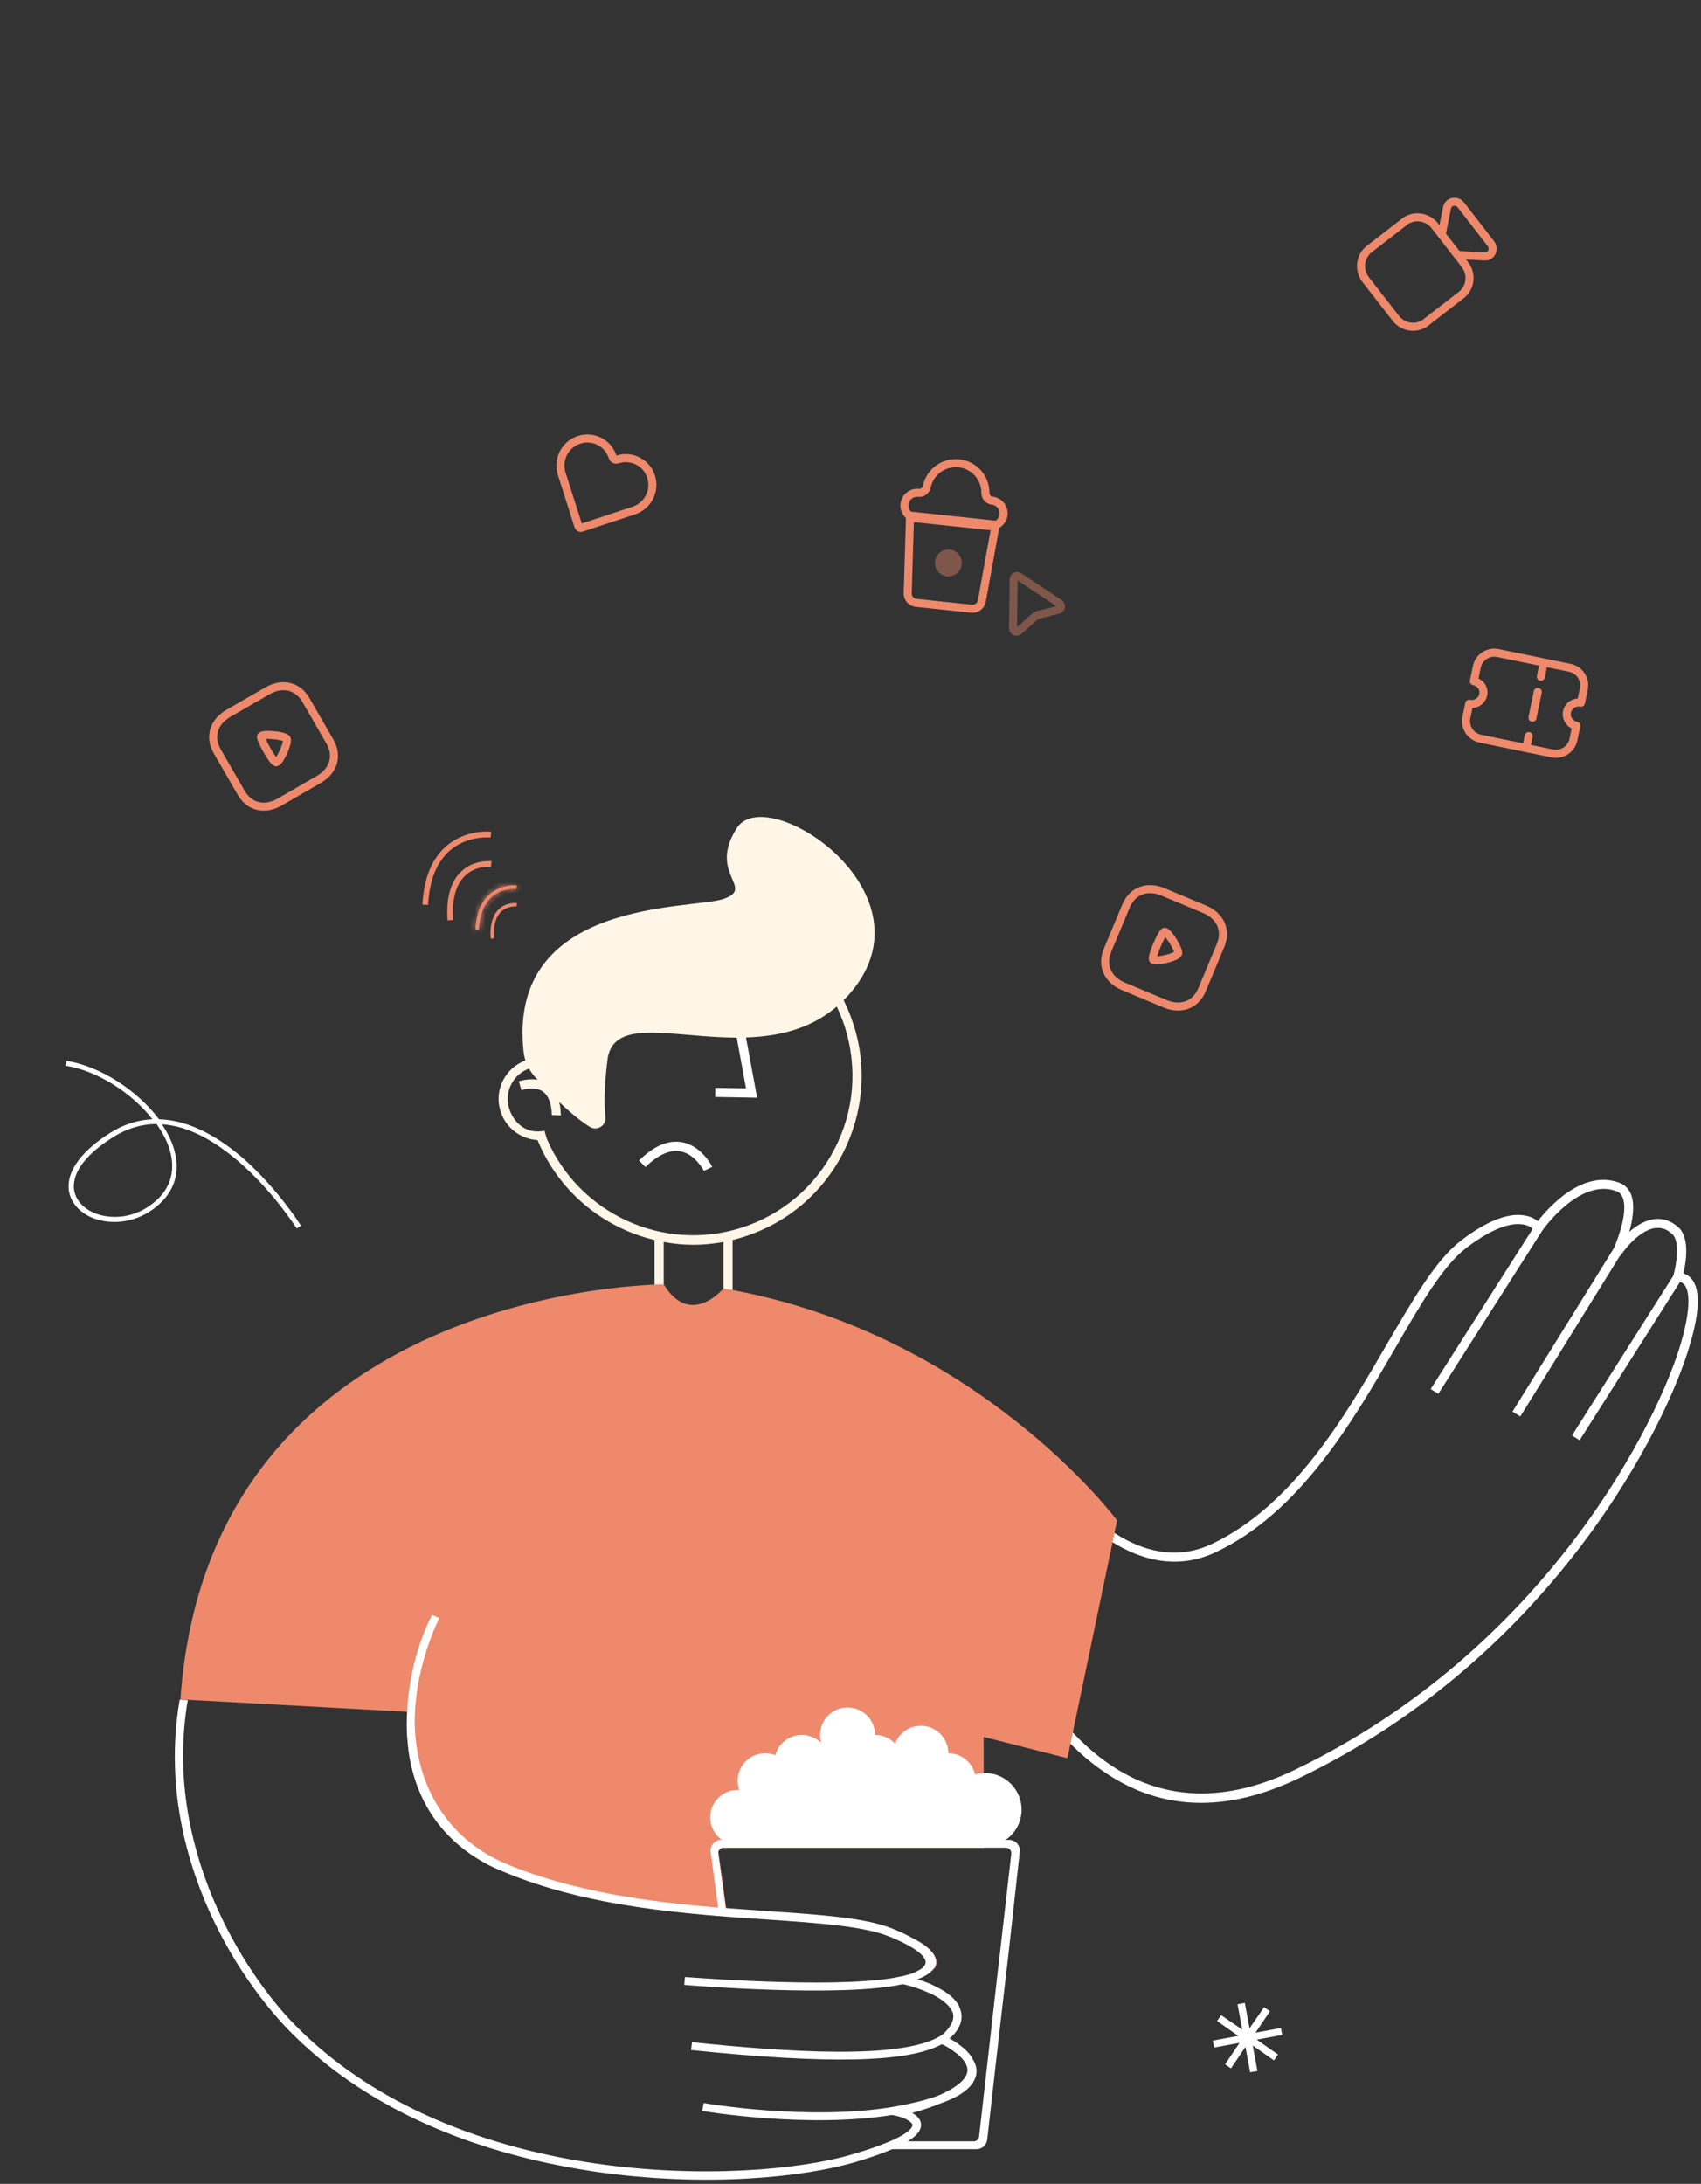 <svg width="317" height="407" viewBox="0 0 317 407" fill="none" xmlns="http://www.w3.org/2000/svg">
<rect x="0" y="0" width="317" height="407" fill="#333333" stroke="none"/>
<g clip-path="url(#clip0_218_1102)">
<path fill-rule="evenodd" clip-rule="evenodd" d="M61.483 138.209L57.011 130.462C55.453 127.763 52.564 127.174 49.859 128.735L42.56 132.949C39.855 134.511 38.916 137.299 40.479 140.007L44.952 147.753C46.515 150.461 49.399 151.043 52.104 149.481L59.403 145.267C62.108 143.705 63.047 140.916 61.483 138.209Z" stroke="#EE896C" stroke-width="1.5" stroke-linecap="round" stroke-linejoin="round"/>
<path fill-rule="evenodd" clip-rule="evenodd" d="M53.428 137.69C53.046 137.028 48.768 136.673 48.642 137.254C48.515 137.835 50.792 141.856 51.413 142.054C52.034 142.253 53.811 138.353 53.428 137.69Z" stroke="#EE896C" stroke-width="1.5" stroke-linecap="round" stroke-linejoin="round"/>
</g>
<g clip-path="url(#clip1_218_1102)">
<path fill-rule="evenodd" clip-rule="evenodd" d="M224.016 184.452L227.463 176.197C228.663 173.322 227.38 170.667 224.498 169.463L216.721 166.216C213.838 165.012 211.052 165.956 209.847 168.842L206.401 177.096C205.196 179.981 206.483 182.627 209.365 183.831L217.142 187.079C220.024 188.282 222.811 187.337 224.016 184.452Z" stroke="#EE896C" stroke-width="1.5" stroke-linecap="round" stroke-linejoin="round"/>
<path fill-rule="evenodd" clip-rule="evenodd" d="M219.543 177.733C219.837 177.027 217.525 173.411 216.986 173.662C216.448 173.914 214.632 178.163 214.851 178.776C215.07 179.391 219.248 178.438 219.543 177.733Z" stroke="#EE896C" stroke-width="1.5" stroke-linecap="round" stroke-linejoin="round"/>
</g>
<path d="M169.16 110.556L169.599 96.097L185.557 97.783L182.977 112.014C182.813 112.919 181.978 113.544 181.063 113.448L170.732 112.356C169.817 112.26 169.132 111.475 169.16 110.556Z" stroke="#EE896C" stroke-width="1.5"/>
<path opacity="0.4" d="M179.234 105.185C179.089 106.562 177.855 107.56 176.478 107.414C175.101 107.269 174.102 106.035 174.248 104.658C174.393 103.281 175.627 102.282 177.004 102.428C178.381 102.573 179.38 103.807 179.234 105.185Z" fill="#EE896C"/>
<path d="M184.901 93.302C186.211 93.44 187.16 94.613 187.022 95.923C186.883 97.232 185.71 98.181 184.4 98.043L177.544 97.319L170.687 96.595C169.378 96.457 168.429 95.283 168.567 93.974C168.705 92.664 169.879 91.715 171.188 91.853C171.961 91.935 172.582 91.376 172.721 90.706C173.289 87.962 175.858 86.044 178.703 86.344C181.548 86.645 183.66 89.058 183.642 91.859C183.637 92.544 184.128 93.22 184.901 93.302Z" stroke="#EE896C" stroke-width="1.5"/>
<g opacity="0.4">
<path d="M193.105 114.697L189.872 117.577C189.448 117.954 188.778 117.648 188.785 117.081L188.904 108.002C188.911 107.486 189.487 107.182 189.917 107.467L197.448 112.455C197.92 112.767 197.798 113.49 197.25 113.631L193.105 114.697" stroke="#EE896C" stroke-width="1.5" stroke-linecap="round" stroke-linejoin="round"/>
</g>
<path d="M287.654 123.709L287.158 126.123" stroke="#EE896C" stroke-width="1.5" stroke-linecap="round" stroke-linejoin="round"/>
<path d="M284.886 137.182L284.471 139.201" stroke="#EE896C" stroke-width="1.5" stroke-linecap="round" stroke-linejoin="round"/>
<path d="M285.59 133.756L286.578 128.948" stroke="#EE896C" stroke-width="1.5" stroke-linecap="round" stroke-linejoin="round"/>
<path fill-rule="evenodd" clip-rule="evenodd" d="M289.266 140.41C291.083 140.784 292.854 139.632 293.222 137.838L293.754 135.253C292.551 135.006 291.779 133.85 292.023 132.663C292.267 131.475 293.432 130.717 294.635 130.964L295.165 128.377C295.534 126.583 294.36 124.827 292.544 124.454L279.178 121.708C277.362 121.335 275.591 122.485 275.222 124.28L274.672 126.95C275.875 127.197 276.663 128.269 276.42 129.457C276.176 130.644 275.011 131.402 273.808 131.155L273.277 133.74C272.908 135.535 274.082 137.29 275.899 137.664L289.266 140.41Z" stroke="#EE896C" stroke-width="1.5" stroke-linecap="round" stroke-linejoin="round"/>
<path d="M315.145 238.227C314.721 237.754 314.201 237.471 313.729 237.329C314.201 235.25 314.957 230.666 312.785 228.729C311.416 227.5 309.859 226.98 308.207 227.217C306.507 227.453 304.902 228.445 303.628 229.579C304.289 227.264 304.714 224.523 303.958 222.586C303.533 221.546 302.778 220.79 301.74 220.412C294.848 217.908 288.523 225.09 286.587 227.595C286.068 227.169 285.36 226.744 284.274 226.555C281.159 225.941 277.099 227.5 272.237 231.233C267.659 234.73 263.458 241.96 258.548 250.371C250.76 263.79 241.083 280.518 225.836 287.748C212.289 294.127 200.535 279.431 200.441 279.242L199.119 280.282C199.261 280.423 211.864 296.253 226.592 289.26C242.31 281.841 252.129 264.83 260.059 251.174C264.827 242.905 268.98 235.817 273.276 232.556C278.799 228.351 282.103 227.878 283.897 228.209C284.794 228.351 285.313 228.729 285.643 229.012L266.62 258.876L268.036 259.774L287.39 229.39C287.531 229.154 294.329 219.515 301.173 221.972C301.74 222.161 302.165 222.586 302.401 223.2C303.392 225.563 301.74 230.383 300.748 232.651L281.867 263.082L283.33 263.979L301.928 233.974L301.976 234.021C302.023 233.974 305.044 229.343 308.443 228.871C309.623 228.729 310.661 229.06 311.652 230.005C313.069 231.28 312.502 235.391 311.841 237.754L292.96 267.523L294.376 268.421L313.069 238.935C313.305 238.983 313.588 239.077 313.871 239.408C314.579 240.211 315.429 242.621 313.352 249.993C309.245 264.594 288.192 307.357 241.178 329.897C229.66 335.426 219.086 335.662 209.787 330.653C181.418 315.343 173.063 255.899 172.968 255.285L171.269 255.521C171.269 255.663 173.393 270.878 179.011 287.795C186.61 310.618 196.712 325.55 208.938 332.165C213.611 334.717 218.614 335.993 223.854 335.993C229.566 335.993 235.56 334.48 241.838 331.504C289.467 308.728 310.756 265.35 314.957 250.512C316.845 244.18 316.845 240.069 315.145 238.227Z" fill="white"/>
<path d="M133.27 204.441L141.106 204.582L137.188 183.46L135.536 183.744L139.029 202.834L133.317 202.74L133.27 204.441Z" fill="white"/>
<path d="M119.824 215.587C119.553 215.798 119.32 216.037 119.087 216.276L120.294 217.508C122.606 215.222 124.785 214.241 126.764 214.575C129.576 215.05 131.149 218.185 131.187 218.213L132.727 217.467C132.668 217.307 130.756 213.515 127.072 212.871C124.742 212.456 122.317 213.374 119.824 215.587Z" fill="white"/>
<path d="M109.905 210.012C111.274 210.863 113.02 209.776 112.831 208.17C112.595 206.138 112.548 202.877 113.209 197.538C114.814 184.401 143.797 203.161 158.902 184.543C174.007 165.926 142.853 145.701 137.33 154.301C131.807 162.901 140.87 165.453 134.828 167.532C128.975 169.564 94.422 167.343 97.585 196.073C97.773 197.774 98.529 199.381 99.662 200.656C101.975 203.255 106.27 207.744 109.905 210.012Z" fill="#FFF6E8"/>
<path d="M159.091 191.021C156.542 183.035 151.066 176.514 143.608 172.639C136.15 168.765 127.653 168.056 119.676 170.607C111.698 173.159 105.184 178.64 101.314 186.106C99.425 189.745 98.293 193.667 97.915 197.636C94.091 199.054 92.014 203.259 93.289 207.134C94.28 210.252 97.065 212.284 100.181 212.473C104.099 222.066 112.406 228.823 121.989 231.091V243.188H123.688V231.469C125.482 231.8 127.37 231.989 129.211 231.989C131.052 231.989 132.94 231.8 134.828 231.469V243.188H136.527V231.091C137.235 230.902 137.991 230.713 138.699 230.477C146.676 227.925 153.19 222.444 157.061 214.978C160.884 207.512 161.64 199.006 159.091 191.021ZM155.503 214.174C151.869 221.215 145.685 226.413 138.132 228.823C123.499 233.454 107.875 226.129 101.927 212.284L101.455 210.725C98.434 211.434 95.838 209.591 94.894 206.614C93.903 203.495 95.649 200.093 98.764 199.101C99.284 198.912 99.85 198.865 100.369 198.817C100.228 198.25 100.275 197.683 100.464 197.116C100.181 197.116 99.945 197.163 99.661 197.163C100.086 193.62 101.125 190.123 102.824 186.815C106.459 179.774 112.642 174.577 120.195 172.167C123.169 171.222 126.19 170.749 129.211 170.749C133.884 170.749 138.557 171.883 142.853 174.104C149.886 177.743 155.078 183.933 157.486 191.493C159.846 199.101 159.185 207.134 155.503 214.174Z" fill="#FFF6E8"/>
<path d="M102.352 202.22C100.983 201.086 99.048 200.85 96.688 201.511L97.159 203.165C99.001 202.645 100.369 202.787 101.313 203.543C102.918 204.866 102.824 207.748 102.824 207.796L104.523 207.89C104.476 207.701 104.665 204.11 102.352 202.22Z" fill="#FFF6E8"/>
<path d="M198.93 327.677L183.306 323.707L183.353 342.939V344.404H133.789L135.347 355.698C138.038 355.887 140.634 356.076 143.136 356.265C152.907 356.926 161.403 357.493 166.407 359.525C167.918 360.139 169.192 360.754 170.278 361.368C170.75 361.604 174.809 363.542 174.526 365.999C174.526 366.14 174.479 366.235 174.432 366.329C174.384 366.518 174.29 366.707 174.196 366.849H171.835C172.26 366.518 172.544 366.14 172.591 365.762C172.685 365.148 172.119 363.4 165.793 360.848C161.026 358.911 152.671 358.344 143.041 357.682C128.267 356.69 109.81 355.461 93.855 348.751C93.572 348.61 93.242 348.515 92.958 348.373C92.675 348.232 92.392 348.137 92.109 347.995C91.826 347.854 91.59 347.759 91.306 347.617C83.234 343.412 78.231 336.513 76.673 327.299L76.296 319.029H75.965L34.426 316.761L33.623 316.714C39.005 239.361 123.688 239.361 123.688 239.361C128.691 247.536 134.828 240.117 134.828 240.117C182.031 248.198 208.182 283.354 208.182 283.354L198.93 327.677Z" fill="#EE896C"/>
<path d="M181.89 386.837C181.371 388.869 179.247 390.617 175.329 391.987C173.818 392.602 172.072 393.216 169.995 393.783C170.844 394.255 171.647 394.964 171.647 396.004C171.647 396.76 171.269 397.799 169.098 399.122C168.343 399.548 167.398 400.068 166.171 400.587C164.472 401.296 162.253 402.099 159.374 402.95C150.075 405.691 131.76 407.77 110.707 404.698C106.364 404.037 101.597 403.139 96.546 401.816C82.385 398.13 66.43 391.231 53.921 378.473C51.278 375.78 48.209 372.047 45.188 367.463C44.953 367.085 44.717 366.754 44.48 366.376C36.834 354.232 30.083 336.56 33.482 316.761L34.285 316.808L34.993 316.855C30.319 344.262 45.519 367.794 55.007 377.433C71.67 394.397 94.611 400.824 110.896 403.186C130.391 406.021 149.036 404.415 158.902 401.485C161.876 400.635 164.047 399.831 165.605 399.17C165.652 399.17 165.699 399.122 165.746 399.122C169.806 397.374 170.042 396.335 170.042 396.051C170.042 395.437 168.579 394.728 167.493 394.444C167.446 394.444 167.398 394.397 167.351 394.397L166.266 394.161C150.405 396.713 131.052 393.452 130.863 393.405L131.146 391.94C131.335 391.987 151.019 395.342 166.738 392.602C170.231 391.987 172.874 391.279 174.809 390.57C179.199 388.68 180.191 387.026 180.285 385.986C180.332 385.608 180.238 385.23 180.096 384.852C179.813 384.238 179.388 383.718 178.963 383.293C178.727 383.057 178.444 382.773 178.114 382.584C178.066 382.584 178.066 382.537 178.066 382.537C177.17 381.828 176.178 381.261 175.517 380.977C169.145 384.427 154.465 384.71 128.786 382.064L128.975 380.599C146.157 382.395 168.815 384.049 175.706 379.135C177.264 377.717 177.878 376.394 177.594 375.213C177.594 375.118 177.547 375.071 177.5 374.976C176.839 373.37 174.762 372.141 173.299 371.48C172.874 371.291 172.402 371.102 171.93 370.913C171.836 370.865 171.836 370.865 171.836 370.865C170.467 370.346 169.098 369.968 168.248 369.779C157.014 372.33 128.739 370.015 127.511 369.92L127.653 368.455C127.936 368.455 154.417 370.629 166.36 368.644L168.059 368.314C168.72 368.172 169.334 367.983 169.853 367.841C170.561 367.558 171.222 367.227 171.741 366.896C172.166 366.565 172.449 366.187 172.496 365.809C172.591 365.195 172.024 363.447 165.699 360.895C160.932 358.958 152.577 358.391 142.947 357.729C128.172 356.737 109.716 355.508 93.761 348.798C93.478 348.657 93.147 348.562 92.864 348.42C92.581 348.279 92.298 348.184 92.014 348.042C91.731 347.901 91.495 347.806 91.212 347.664C83.14 343.506 77.901 336.654 76.296 327.393C76.107 326.211 75.965 324.936 75.871 323.66C75.776 322.148 75.776 320.636 75.871 319.029C76.154 312.886 77.759 306.413 80.497 300.979L81.866 301.546C78.845 307.877 76.957 315.769 77.334 322.573C78.042 334.103 84.226 343.128 94.375 347.381C106.931 352.626 121.139 354.469 133.79 355.508C134.262 355.555 134.781 355.603 135.253 355.603C137.943 355.792 140.54 355.981 143.041 356.17C152.813 356.831 161.309 357.398 166.313 359.43C167.823 360.044 169.098 360.659 170.183 361.273C170.655 361.509 174.715 363.447 174.432 365.904C174.432 366.046 174.385 366.14 174.337 366.235C174.29 366.424 174.196 366.613 174.101 366.754C174.007 366.943 173.865 367.132 173.677 367.274C173.11 367.888 172.213 368.408 170.986 368.881C171.411 369.022 171.93 369.164 172.402 369.353C172.638 369.448 173.346 369.684 174.243 370.157C176.414 371.196 178.491 372.661 179.01 374.646C179.341 375.685 179.247 376.772 178.68 377.812C178.302 378.568 177.736 379.276 176.934 379.891C177.5 380.221 178.255 380.647 178.963 381.214C179.01 381.261 179.766 381.781 180.474 382.584C180.521 382.631 180.521 382.631 180.568 382.679C180.851 383.057 181.135 383.435 181.323 383.813V383.86C181.323 383.86 181.323 383.907 181.371 383.907C181.937 384.899 182.126 385.844 181.89 386.837Z" fill="white"/>
<path fill-rule="evenodd" clip-rule="evenodd" d="M187.05 343.128C189.047 341.937 190.384 339.755 190.384 337.261C190.384 333.49 187.328 330.433 183.557 330.433C182.918 330.433 182.299 330.521 181.712 330.686C181.177 328.429 179.15 326.751 176.73 326.751L176.73 326.75C176.73 323.922 174.437 321.63 171.609 321.63C169.412 321.63 167.539 323.013 166.812 324.956C165.878 323.959 164.549 323.337 163.075 323.337H163.075V323.337C163.075 320.509 160.783 318.216 157.955 318.216C155.127 318.216 152.834 320.509 152.834 323.337C152.834 323.867 152.915 324.379 153.065 324.86C152.136 323.92 150.847 323.337 149.421 323.337C147.059 323.337 145.071 324.935 144.48 327.109C143.896 326.878 143.26 326.751 142.593 326.751C139.765 326.751 137.473 329.043 137.473 331.871C137.473 332.473 137.577 333.05 137.767 333.586C137.67 333.581 137.572 333.578 137.473 333.578C134.645 333.578 132.353 335.871 132.353 338.699C132.353 340.594 133.382 342.249 134.913 343.134V344.177H187.824L187.05 343.128Z" fill="white"/>
<path d="M190.047 345.11L188.498 359.146L187.696 366.328L187.554 367.415L185.477 385.466L183.978 398.764C183.864 399.775 183.009 400.539 181.991 400.539H165.746L166.265 399.075H181.469C181.977 399.075 182.405 398.693 182.462 398.187L185.949 367.368L186.091 366.281L188.466 345.469C188.533 344.876 188.069 344.356 187.472 344.356H134.842C134.236 344.356 133.769 344.892 133.852 345.493L135.253 355.649L135.347 356.169L133.931 356.358L133.837 355.508L132.443 345.158C132.281 343.958 133.214 342.891 134.425 342.891H188.059C189.251 342.891 190.178 343.926 190.047 345.11Z" fill="white"/>
<path d="M226.263 381.598L231.006 380.72L228.307 384.724L229.402 385.477L232.101 381.473L232.98 386.216L234.335 385.965L233.457 381.221L237.411 383.993L238.164 382.898L234.209 380.126L238.953 379.247L238.713 377.954L233.97 378.833L236.669 374.828L235.574 374.075L232.863 378.018L231.984 373.275L230.629 373.526L231.508 378.269L227.565 375.559L226.812 376.654L230.766 379.426L226.023 380.305L226.263 381.598Z" fill="white"/>
<path d="M56.075 228.429L55.3 228.944C55.248 228.883 50.85 221.932 44.392 216.401C39.408 212.136 34.684 209.821 30.187 209.538C31.188 211.056 31.963 212.559 32.421 214.124C33.617 218.127 32.685 221.699 29.681 224.417C25.463 228.244 20.438 228.209 17.395 227.033C14.741 225.997 13.036 223.976 12.803 221.631C12.476 218.199 15.238 214.47 20.559 211.117C23.027 209.554 25.699 208.717 28.407 208.591C24.548 203.666 18.134 199.53 12.177 198.606L12.41 197.713C18.759 198.721 25.628 203.258 29.628 208.591C34.533 208.731 39.736 211.108 45.096 215.682C51.602 221.331 56.053 228.342 56.075 228.429ZM13.76 220.958C13.774 221.158 13.762 221.328 13.776 221.527C13.977 223.53 15.475 225.252 17.798 226.152C20.592 227.226 25.248 227.263 29.163 223.699C31.864 221.244 32.717 218.008 31.64 214.326C31.16 212.673 30.279 211.05 29.169 209.468C26.383 209.502 23.714 210.284 21.129 211.895C16.375 214.861 13.823 218.037 13.76 220.958Z" fill="white"/>
<path d="M84.453 171.455L83.402 171.527C83.111 167.318 83.966 164.294 85.983 162.393C88.376 160.14 91.471 160.513 91.612 160.477L91.48 161.551C91.48 161.551 88.704 161.248 86.713 163.188C84.957 164.811 84.182 167.618 84.453 171.455Z" fill="#EE896C"/>
<path d="M79.784 168.632L78.721 168.601C78.993 163.645 80.5 159.928 83.28 157.592C86.955 154.514 91.368 154.974 91.559 155.015L91.427 156.09L91.474 155.565L91.427 156.09C91.363 156.076 87.244 155.647 83.932 158.436C81.439 160.534 80.025 163.971 79.784 168.632Z" fill="#EE896C"/>
<path d="M96.341 168.314L96.255 168.938L96.279 168.625L96.255 168.938C96.255 168.938 94.596 168.757 93.389 169.908C92.35 170.915 91.911 172.575 92.074 174.889L91.442 174.922C91.254 172.409 91.786 170.559 92.972 169.425C94.389 168.093 96.245 168.287 96.341 168.314Z" fill="#EE896C"/>
<mask id="path-28-inside-1_218_1102" fill="white">
<path d="M96.311 165.006L96.244 165.651L96.267 165.338L96.244 165.651C96.205 165.648 93.723 165.407 91.749 167.073C90.235 168.379 89.395 170.423 89.246 173.226L88.598 173.199C88.741 170.218 89.674 167.984 91.333 166.59C93.559 164.706 96.215 164.98 96.311 165.006Z"/>
</mask>
<path d="M96.311 165.006L96.244 165.651L96.267 165.338L96.244 165.651C96.205 165.648 93.723 165.407 91.749 167.073C90.235 168.379 89.395 170.423 89.246 173.226L88.598 173.199C88.741 170.218 89.674 167.984 91.333 166.59C93.559 164.706 96.215 164.98 96.311 165.006Z" fill="#EE896C"/>
<path d="M96.311 165.006L107.251 166.153L108.222 156.895L99.251 154.407L96.311 165.006ZM96.244 165.651L85.274 164.836L107.184 166.798L96.244 165.651ZM96.244 165.651L95.44 176.621L106.399 177.424L107.214 166.466L96.244 165.651ZM91.749 167.073L84.654 158.667L84.609 158.705L84.564 158.744L91.749 167.073ZM89.246 173.226L88.775 184.216L99.651 184.682L100.23 173.811L89.246 173.226ZM88.598 173.199L77.611 172.673L77.082 183.715L88.127 184.189L88.598 173.199ZM91.333 166.59L98.41 175.011L98.424 174.999L98.438 174.987L91.333 166.59ZM85.371 163.86L85.304 164.504L107.184 166.798L107.251 166.153L85.371 163.86ZM107.214 166.466L107.237 166.153L85.297 164.523L85.274 164.836L107.214 166.466ZM85.297 164.523L85.274 164.836L107.214 166.466L107.237 166.153L85.297 164.523ZM97.047 154.68C97.215 154.692 96.906 154.668 96.645 154.655C96.374 154.642 96.049 154.634 95.678 154.638C94.945 154.647 93.986 154.704 92.885 154.891C90.745 155.253 87.591 156.189 84.654 158.667L98.844 175.479C97.882 176.291 96.956 176.515 96.559 176.582C96.33 176.62 96.122 176.635 95.927 176.637C95.825 176.638 95.715 176.636 95.596 176.63C95.485 176.625 95.263 176.608 95.44 176.621L97.047 154.68ZM84.564 158.744C80.02 162.664 78.507 168.029 78.261 172.642L100.23 173.811C100.256 173.331 100.319 173.379 100.171 173.744C99.999 174.165 99.62 174.811 98.934 175.402L84.564 158.744ZM89.716 162.236L89.069 162.209L88.127 184.189L88.775 184.216L89.716 162.236ZM99.586 173.725C99.61 173.219 99.683 173.211 99.558 173.514C99.413 173.863 99.068 174.458 98.41 175.011L84.255 158.169C79.497 162.169 77.845 167.776 77.611 172.673L99.586 173.725ZM98.438 174.987C97.67 175.637 96.9 175.852 96.481 175.923C96.26 175.961 96.041 175.978 95.808 175.978C95.689 175.978 95.54 175.974 95.353 175.96C95.263 175.953 95.131 175.942 94.964 175.922C94.884 175.913 94.753 175.896 94.589 175.87C94.507 175.857 94.379 175.836 94.223 175.806C94.11 175.784 93.783 175.72 93.371 175.606L99.251 154.407C98.584 154.222 98.029 154.141 98.001 154.136C97.821 154.108 97.669 154.089 97.564 154.076C97.347 154.05 97.145 154.032 96.969 154.019C96.61 153.993 96.219 153.978 95.804 153.978C94.976 153.978 93.936 154.038 92.76 154.24C90.433 154.64 87.222 155.659 84.227 158.193L98.438 174.987Z" fill="#EE896C" mask="url(#path-28-inside-1_218_1102)"/>
<path fill-rule="evenodd" clip-rule="evenodd" d="M272.878 49.144C274.339 50.873 274.149 53.442 272.453 54.88C272.328 54.987 266.015 59.865 266.015 59.865C264.377 61.361 261.817 61.22 260.297 59.546C260.184 59.422 254.632 52.262 254.632 52.262C253.166 50.533 253.351 47.962 255.046 46.52C255.172 46.412 261.476 41.539 261.476 41.539C263.124 40.038 265.696 40.186 267.221 41.869C267.33 41.991 272.878 49.144 272.878 49.144Z" stroke="#EE896C" stroke-width="1.5" stroke-linecap="round" stroke-linejoin="round"/>
<path d="M268.673 43.72L269.667 38.736C269.914 37.501 271.483 37.193 272.279 38.221L277.831 45.397C278.627 46.425 277.935 47.864 276.679 47.795L271.616 47.513" stroke="#EE896C" stroke-width="1.5" stroke-linecap="round" stroke-linejoin="round"/>
<path d="M114.178 85.179C114.296 85.55 114.694 85.753 115.064 85.631V85.631C117.69 84.766 120.503 86.202 121.342 88.836C122.178 91.462 120.736 94.285 118.119 95.148L108.347 98.369C108.12 98.444 107.873 98.317 107.8 98.089L104.678 88.285C103.842 85.66 105.283 82.836 107.9 81.974C110.526 81.108 113.339 82.544 114.178 85.179V85.179Z" stroke="#EE896C" stroke-width="1.5"/>
<defs>
<clipPath id="clip0_218_1102">
<rect width="25.452" height="25.452" fill="white" transform="translate(33.597 134.45) rotate(-30)"/>
</clipPath>
<clipPath id="clip1_218_1102">
<rect width="25.452" height="25.452" fill="white" transform="translate(210.092 160) rotate(22.664)"/>
</clipPath>
</defs>
</svg>

